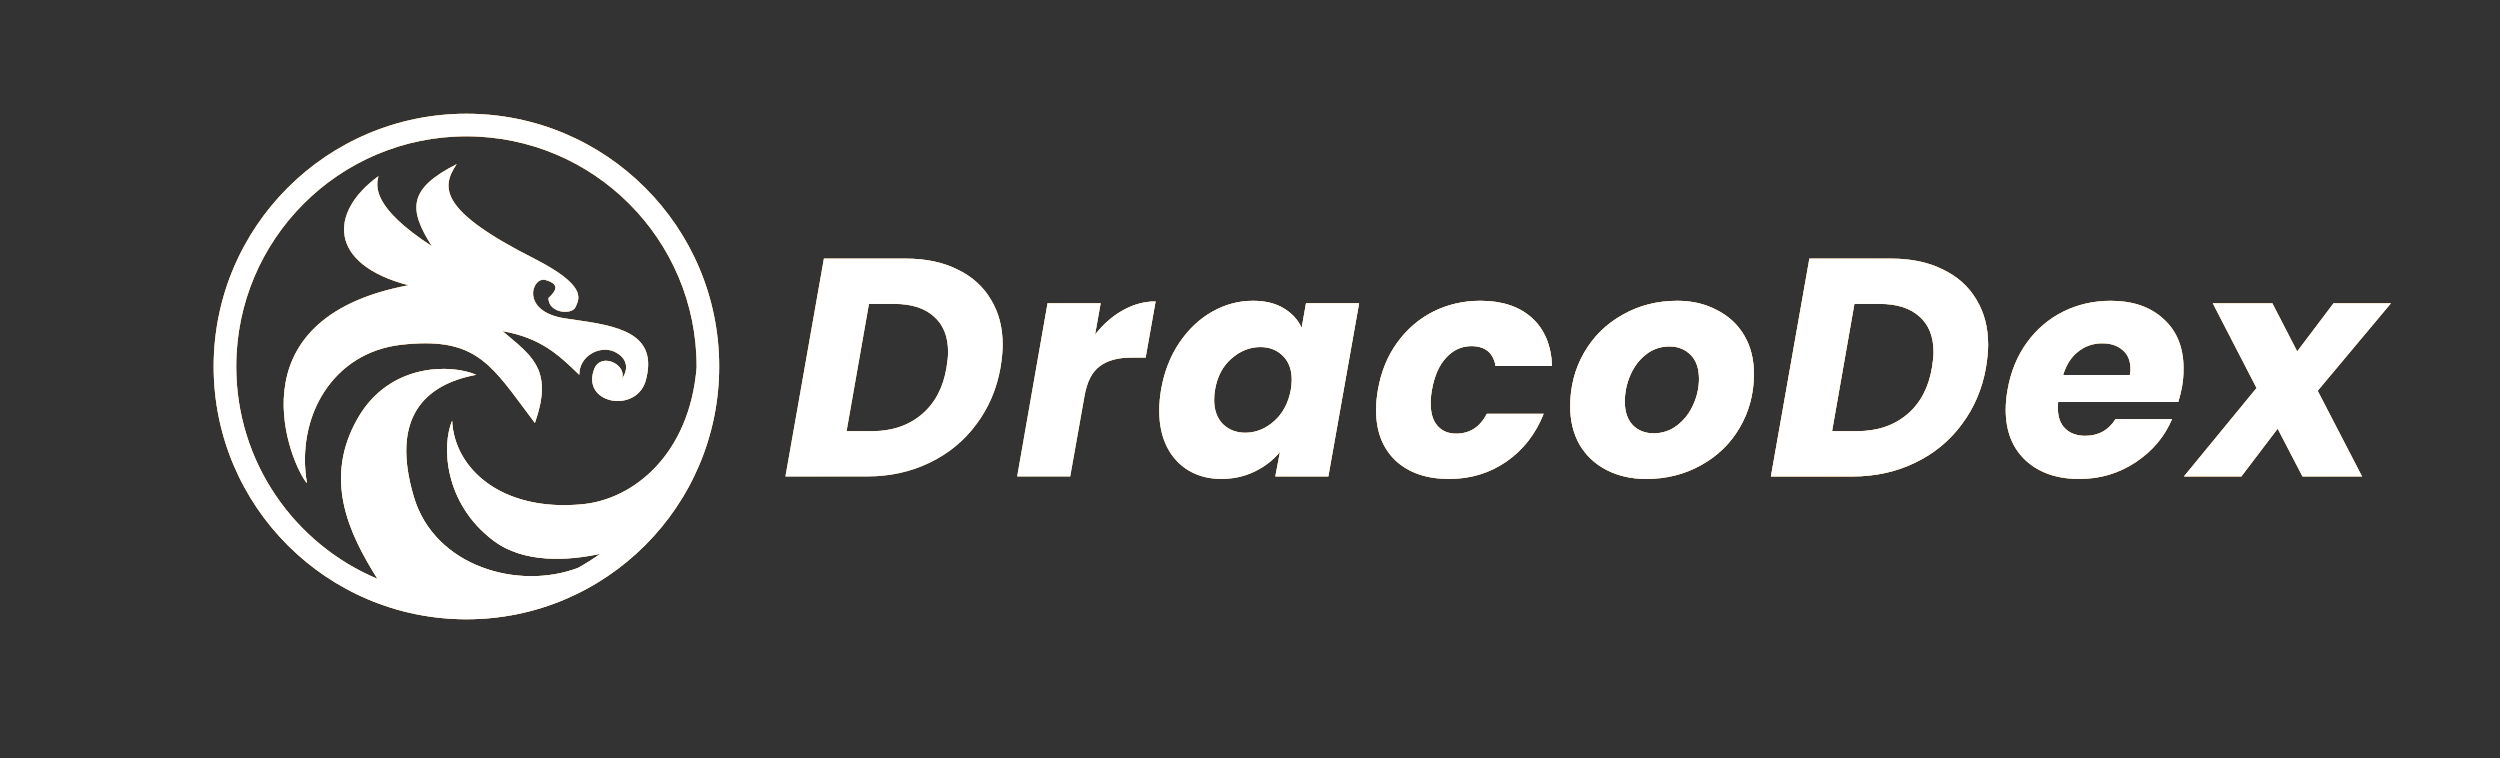 <svg width="211" height="64" viewBox="0 0 211 64" fill="none" xmlns="http://www.w3.org/2000/svg">
<rect x="0" y="0" width="211" height="64" fill="#333333" stroke="none"/>
<path fill-rule="evenodd" clip-rule="evenodd" d="M48.799 47.923C49.444 47.564 50.067 47.169 50.665 46.741C47.939 47.335 44.219 47.563 41.653 45.633C37.469 42.486 37.272 37.6 38.16 35.505C38.338 39.551 42.342 43.239 49.208 42.553C53.48 42.126 58.195 38.351 58.795 31.007L58.795 30.933C58.795 20.203 50.097 11.505 39.367 11.505C28.637 11.505 19.938 20.203 19.938 30.933C19.938 39.004 24.859 45.925 31.864 48.86C29.395 44.962 27.263 40.356 30.224 35.251C32.912 30.616 38.097 30.722 40.192 31.632C35.811 32.457 32.954 35.251 34.922 41.918C36.668 47.833 43.762 49.849 48.799 47.923ZM39.367 52.267C51.149 52.267 60.7 42.715 60.7 30.933C60.7 19.151 51.149 9.6 39.367 9.6C27.585 9.6 18.033 19.151 18.033 30.933C18.033 42.715 27.585 52.267 39.367 52.267ZM45.145 21.854C37.081 17.791 37.208 15.822 38.541 13.854C34.414 15.949 34.478 17.664 36.446 20.775C31.367 17.473 31.748 15.695 31.938 14.87C27.748 17.918 27.684 22.299 34.478 24.076C19.24 26.933 24.637 39.378 25.906 40.775C24.954 35.188 28.065 29.727 33.906 29.092C39.774 28.454 41.23 30.419 44.255 34.502C44.537 34.882 44.831 35.28 45.145 35.695C46.631 31.474 45.11 30.203 42.877 28.338C42.726 28.212 42.571 28.082 42.414 27.949C45.645 28.509 47.173 29.979 48.784 31.529L48.891 31.632C48.891 29.981 50.668 29.156 51.811 29.664C52.954 30.172 53.081 31.124 52.51 31.949C52.891 30.743 50.732 29.727 50.16 31.124C49.017 34.045 53.589 34.934 54.478 32.203C55.671 28.029 51.99 27.495 48.381 26.972C48.148 26.939 47.915 26.905 47.684 26.87C43.875 26.299 44.891 23.314 46.033 23.632C47.176 23.949 47.049 24.457 46.287 25.156C46.287 26.426 48.256 26.616 48.573 25.918C48.584 25.893 48.595 25.869 48.607 25.844C48.933 25.143 49.435 24.061 45.145 21.854ZM80.803 22.742C79.581 22.131 78.123 21.826 76.429 21.826H69.539L66.291 40.214H73.18C75.101 40.214 76.856 39.83 78.446 39.062C80.052 38.293 81.371 37.211 82.401 35.813C83.449 34.416 84.13 32.819 84.444 31.02C84.566 30.252 84.627 29.614 84.627 29.108C84.627 27.641 84.296 26.366 83.632 25.283C82.986 24.183 82.043 23.336 80.803 22.742ZM77.791 34.975C76.673 35.918 75.267 36.39 73.573 36.39H71.452L73.338 25.65H75.486C76.935 25.65 78.053 26.008 78.838 26.724C79.624 27.422 80.017 28.418 80.017 29.71C80.017 30.059 79.974 30.496 79.886 31.02C79.607 32.714 78.908 34.032 77.791 34.975ZM94.753 26.2C93.88 26.689 93.103 27.37 92.422 28.243L92.894 25.598H88.414L85.847 40.214H90.326L91.531 33.43C91.741 32.225 92.169 31.387 92.815 30.915C93.461 30.426 94.343 30.182 95.461 30.182H96.692L97.53 25.44C96.57 25.44 95.644 25.694 94.753 26.2ZM97.995 32.88C98.257 31.378 98.772 30.059 99.54 28.924C100.308 27.789 101.234 26.916 102.317 26.305C103.399 25.694 104.543 25.388 105.748 25.388C106.778 25.388 107.643 25.598 108.341 26.017C109.04 26.436 109.546 26.986 109.861 27.667L110.227 25.598H114.707L112.113 40.214H107.634L108.027 38.145C107.468 38.826 106.761 39.376 105.905 39.795C105.05 40.214 104.107 40.424 103.076 40.424C102.046 40.424 101.129 40.188 100.326 39.716C99.54 39.245 98.929 38.581 98.492 37.726C98.056 36.852 97.837 35.831 97.837 34.661C97.837 34.102 97.89 33.508 97.995 32.88ZM108.944 32.906C108.996 32.592 109.022 32.303 109.022 32.041C109.022 31.186 108.769 30.513 108.263 30.024C107.774 29.535 107.145 29.291 106.377 29.291C105.486 29.291 104.674 29.614 103.941 30.26C103.207 30.889 102.744 31.762 102.552 32.88C102.5 33.194 102.474 33.482 102.474 33.744C102.474 34.6 102.718 35.281 103.207 35.787C103.714 36.276 104.342 36.521 105.093 36.521C105.984 36.521 106.796 36.198 107.529 35.551C108.263 34.905 108.734 34.023 108.944 32.906ZM117.921 28.924C117.1 30.059 116.559 31.387 116.297 32.906C116.192 33.5 116.14 34.067 116.14 34.608C116.14 36.407 116.69 37.83 117.79 38.878C118.908 39.908 120.41 40.424 122.296 40.424C124.112 40.424 125.727 39.935 127.142 38.957C128.556 37.979 129.604 36.634 130.285 34.923H125.491C124.915 36.041 124.051 36.599 122.898 36.599C122.234 36.599 121.711 36.381 121.326 35.944C120.942 35.508 120.75 34.879 120.75 34.058C120.75 33.657 120.785 33.273 120.855 32.906C121.064 31.718 121.466 30.81 122.06 30.182C122.654 29.535 123.361 29.212 124.182 29.212C125.352 29.212 126.033 29.771 126.225 30.889H130.992C130.922 29.142 130.355 27.789 129.29 26.829C128.224 25.868 126.775 25.388 124.941 25.388C123.509 25.388 122.182 25.694 120.96 26.305C119.755 26.916 118.742 27.789 117.921 28.924ZM138.941 40.424C137.684 40.424 136.566 40.17 135.588 39.664C134.611 39.158 133.851 38.442 133.31 37.516C132.786 36.591 132.524 35.517 132.524 34.294C132.524 32.635 132.917 31.125 133.702 29.762C134.488 28.4 135.571 27.335 136.951 26.567C138.33 25.781 139.867 25.388 141.561 25.388C142.818 25.388 143.936 25.65 144.914 26.174C145.909 26.68 146.678 27.396 147.219 28.322C147.76 29.247 148.031 30.321 148.031 31.544C148.031 33.22 147.629 34.739 146.826 36.102C146.04 37.446 144.949 38.503 143.552 39.271C142.172 40.039 140.635 40.424 138.941 40.424ZM139.57 36.573C140.304 36.573 140.958 36.355 141.535 35.918C142.128 35.464 142.582 34.888 142.897 34.189C143.229 33.473 143.394 32.731 143.394 31.963C143.394 31.09 143.159 30.417 142.687 29.946C142.216 29.474 141.622 29.239 140.906 29.239C140.155 29.239 139.491 29.466 138.915 29.92C138.356 30.356 137.92 30.933 137.605 31.648C137.291 32.364 137.134 33.115 137.134 33.901C137.134 34.757 137.361 35.42 137.815 35.892C138.269 36.346 138.854 36.573 139.57 36.573ZM163.976 22.742C162.754 22.131 161.296 21.826 159.602 21.826H152.712L149.464 40.214H156.353C158.274 40.214 160.029 39.83 161.619 39.062C163.225 38.293 164.544 37.211 165.574 35.813C166.622 34.416 167.303 32.819 167.617 31.02C167.739 30.252 167.8 29.614 167.8 29.108C167.8 27.641 167.469 26.366 166.805 25.283C166.159 24.183 165.216 23.336 163.976 22.742ZM160.964 34.975C159.846 35.918 158.44 36.39 156.746 36.39H154.625L156.511 25.65H158.659C160.108 25.65 161.226 26.008 162.011 26.724C162.797 27.422 163.19 28.418 163.19 29.71C163.19 30.059 163.147 30.496 163.059 31.02C162.78 32.714 162.081 34.032 160.964 34.975ZM178.136 25.388C180.022 25.388 181.515 25.903 182.615 26.933C183.733 27.946 184.292 29.335 184.292 31.098C184.292 31.675 184.248 32.19 184.161 32.644C184.091 33.045 183.986 33.473 183.846 33.927H173.709C173.692 34.032 173.683 34.198 173.683 34.425C173.683 35.194 173.892 35.779 174.311 36.18C174.731 36.582 175.289 36.783 175.988 36.783C177.106 36.783 177.961 36.311 178.555 35.368H183.322C182.694 36.852 181.672 38.066 180.258 39.009C178.843 39.952 177.254 40.424 175.49 40.424C173.604 40.424 172.094 39.9 170.959 38.852C169.841 37.804 169.282 36.381 169.282 34.582C169.282 34.041 169.335 33.482 169.439 32.906C169.701 31.387 170.243 30.059 171.063 28.924C171.884 27.789 172.906 26.916 174.128 26.305C175.351 25.694 176.686 25.388 178.136 25.388ZM179.76 31.648C179.795 31.404 179.812 31.238 179.812 31.151C179.812 30.452 179.594 29.92 179.157 29.553C178.721 29.169 178.145 28.977 177.429 28.977C176.66 28.977 175.979 29.212 175.385 29.684C174.809 30.138 174.39 30.793 174.128 31.648H179.76ZM194.33 40.214H199.359L195.613 32.984L201.795 25.598H196.949L193.884 29.658L191.789 25.598H186.759L190.453 32.749L184.323 40.214H189.169L192.234 36.18L194.33 40.214Z" fill="url(#paint0_linear_779_2702)"/>
<path fill-rule="evenodd" clip-rule="evenodd" d="M48.799 47.923C49.444 47.564 50.067 47.169 50.665 46.741C47.939 47.335 44.219 47.563 41.653 45.633C37.469 42.486 37.272 37.6 38.16 35.505C38.338 39.551 42.342 43.239 49.208 42.553C53.48 42.126 58.195 38.351 58.795 31.007L58.795 30.933C58.795 20.203 50.097 11.505 39.367 11.505C28.637 11.505 19.938 20.203 19.938 30.933C19.938 39.004 24.859 45.925 31.864 48.86C29.395 44.962 27.263 40.356 30.224 35.251C32.912 30.616 38.097 30.722 40.192 31.632C35.811 32.457 32.954 35.251 34.922 41.918C36.668 47.833 43.762 49.849 48.799 47.923ZM39.367 52.267C51.149 52.267 60.7 42.715 60.7 30.933C60.7 19.151 51.149 9.6 39.367 9.6C27.585 9.6 18.033 19.151 18.033 30.933C18.033 42.715 27.585 52.267 39.367 52.267ZM45.145 21.854C37.081 17.791 37.208 15.822 38.541 13.854C34.414 15.949 34.478 17.664 36.446 20.775C31.367 17.473 31.748 15.695 31.938 14.87C27.748 17.918 27.684 22.299 34.478 24.076C19.24 26.933 24.637 39.378 25.906 40.775C24.954 35.188 28.065 29.727 33.906 29.092C39.774 28.454 41.23 30.419 44.255 34.502C44.537 34.882 44.831 35.28 45.145 35.695C46.631 31.474 45.11 30.203 42.877 28.338C42.726 28.212 42.571 28.082 42.414 27.949C45.645 28.509 47.173 29.979 48.784 31.529L48.891 31.632C48.891 29.981 50.668 29.156 51.811 29.664C52.954 30.172 53.081 31.124 52.51 31.949C52.891 30.743 50.732 29.727 50.16 31.124C49.017 34.045 53.589 34.934 54.478 32.203C55.671 28.029 51.99 27.495 48.381 26.972C48.148 26.939 47.915 26.905 47.684 26.87C43.875 26.299 44.891 23.314 46.033 23.632C47.176 23.949 47.049 24.457 46.287 25.156C46.287 26.426 48.256 26.616 48.573 25.918C48.584 25.893 48.595 25.869 48.607 25.844C48.933 25.143 49.435 24.061 45.145 21.854ZM80.803 22.742C79.581 22.131 78.123 21.826 76.429 21.826H69.539L66.291 40.214H73.18C75.101 40.214 76.856 39.83 78.446 39.062C80.052 38.293 81.371 37.211 82.401 35.813C83.449 34.416 84.13 32.819 84.444 31.02C84.566 30.252 84.627 29.614 84.627 29.108C84.627 27.641 84.296 26.366 83.632 25.283C82.986 24.183 82.043 23.336 80.803 22.742ZM77.791 34.975C76.673 35.918 75.267 36.39 73.573 36.39H71.452L73.338 25.65H75.486C76.935 25.65 78.053 26.008 78.838 26.724C79.624 27.422 80.017 28.418 80.017 29.71C80.017 30.059 79.974 30.496 79.886 31.02C79.607 32.714 78.908 34.032 77.791 34.975ZM94.753 26.2C93.88 26.689 93.103 27.37 92.422 28.243L92.894 25.598H88.414L85.847 40.214H90.326L91.531 33.43C91.741 32.225 92.169 31.387 92.815 30.915C93.461 30.426 94.343 30.182 95.461 30.182H96.692L97.53 25.44C96.57 25.44 95.644 25.694 94.753 26.2ZM97.995 32.88C98.257 31.378 98.772 30.059 99.54 28.924C100.308 27.789 101.234 26.916 102.317 26.305C103.399 25.694 104.543 25.388 105.748 25.388C106.778 25.388 107.643 25.598 108.341 26.017C109.04 26.436 109.546 26.986 109.861 27.667L110.227 25.598H114.707L112.113 40.214H107.634L108.027 38.145C107.468 38.826 106.761 39.376 105.905 39.795C105.05 40.214 104.107 40.424 103.076 40.424C102.046 40.424 101.129 40.188 100.326 39.716C99.54 39.245 98.929 38.581 98.492 37.726C98.056 36.852 97.837 35.831 97.837 34.661C97.837 34.102 97.89 33.508 97.995 32.88ZM108.944 32.906C108.996 32.592 109.022 32.303 109.022 32.041C109.022 31.186 108.769 30.513 108.263 30.024C107.774 29.535 107.145 29.291 106.377 29.291C105.486 29.291 104.674 29.614 103.941 30.26C103.207 30.889 102.744 31.762 102.552 32.88C102.5 33.194 102.474 33.482 102.474 33.744C102.474 34.6 102.718 35.281 103.207 35.787C103.714 36.276 104.342 36.521 105.093 36.521C105.984 36.521 106.796 36.198 107.529 35.551C108.263 34.905 108.734 34.023 108.944 32.906ZM117.921 28.924C117.1 30.059 116.559 31.387 116.297 32.906C116.192 33.5 116.14 34.067 116.14 34.608C116.14 36.407 116.69 37.83 117.79 38.878C118.908 39.908 120.41 40.424 122.296 40.424C124.112 40.424 125.727 39.935 127.142 38.957C128.556 37.979 129.604 36.634 130.285 34.923H125.491C124.915 36.041 124.051 36.599 122.898 36.599C122.234 36.599 121.711 36.381 121.326 35.944C120.942 35.508 120.75 34.879 120.75 34.058C120.75 33.657 120.785 33.273 120.855 32.906C121.064 31.718 121.466 30.81 122.06 30.182C122.654 29.535 123.361 29.212 124.182 29.212C125.352 29.212 126.033 29.771 126.225 30.889H130.992C130.922 29.142 130.355 27.789 129.29 26.829C128.224 25.868 126.775 25.388 124.941 25.388C123.509 25.388 122.182 25.694 120.96 26.305C119.755 26.916 118.742 27.789 117.921 28.924ZM138.941 40.424C137.684 40.424 136.566 40.17 135.588 39.664C134.611 39.158 133.851 38.442 133.31 37.516C132.786 36.591 132.524 35.517 132.524 34.294C132.524 32.635 132.917 31.125 133.702 29.762C134.488 28.4 135.571 27.335 136.951 26.567C138.33 25.781 139.867 25.388 141.561 25.388C142.818 25.388 143.936 25.65 144.914 26.174C145.909 26.68 146.678 27.396 147.219 28.322C147.76 29.247 148.031 30.321 148.031 31.544C148.031 33.22 147.629 34.739 146.826 36.102C146.04 37.446 144.949 38.503 143.552 39.271C142.172 40.039 140.635 40.424 138.941 40.424ZM139.57 36.573C140.304 36.573 140.958 36.355 141.535 35.918C142.128 35.464 142.582 34.888 142.897 34.189C143.229 33.473 143.394 32.731 143.394 31.963C143.394 31.09 143.159 30.417 142.687 29.946C142.216 29.474 141.622 29.239 140.906 29.239C140.155 29.239 139.491 29.466 138.915 29.92C138.356 30.356 137.92 30.933 137.605 31.648C137.291 32.364 137.134 33.115 137.134 33.901C137.134 34.757 137.361 35.42 137.815 35.892C138.269 36.346 138.854 36.573 139.57 36.573ZM163.976 22.742C162.754 22.131 161.296 21.826 159.602 21.826H152.712L149.464 40.214H156.353C158.274 40.214 160.029 39.83 161.619 39.062C163.225 38.293 164.544 37.211 165.574 35.813C166.622 34.416 167.303 32.819 167.617 31.02C167.739 30.252 167.8 29.614 167.8 29.108C167.8 27.641 167.469 26.366 166.805 25.283C166.159 24.183 165.216 23.336 163.976 22.742ZM160.964 34.975C159.846 35.918 158.44 36.39 156.746 36.39H154.625L156.511 25.65H158.659C160.108 25.65 161.226 26.008 162.011 26.724C162.797 27.422 163.19 28.418 163.19 29.71C163.19 30.059 163.147 30.496 163.059 31.02C162.78 32.714 162.081 34.032 160.964 34.975ZM178.136 25.388C180.022 25.388 181.515 25.903 182.615 26.933C183.733 27.946 184.292 29.335 184.292 31.098C184.292 31.675 184.248 32.19 184.161 32.644C184.091 33.045 183.986 33.473 183.846 33.927H173.709C173.692 34.032 173.683 34.198 173.683 34.425C173.683 35.194 173.892 35.779 174.311 36.18C174.731 36.582 175.289 36.783 175.988 36.783C177.106 36.783 177.961 36.311 178.555 35.368H183.322C182.694 36.852 181.672 38.066 180.258 39.009C178.843 39.952 177.254 40.424 175.49 40.424C173.604 40.424 172.094 39.9 170.959 38.852C169.841 37.804 169.282 36.381 169.282 34.582C169.282 34.041 169.335 33.482 169.439 32.906C169.701 31.387 170.243 30.059 171.063 28.924C171.884 27.789 172.906 26.916 174.128 26.305C175.351 25.694 176.686 25.388 178.136 25.388ZM179.76 31.648C179.795 31.404 179.812 31.238 179.812 31.151C179.812 30.452 179.594 29.92 179.157 29.553C178.721 29.169 178.145 28.977 177.429 28.977C176.66 28.977 175.979 29.212 175.385 29.684C174.809 30.138 174.39 30.793 174.128 31.648H179.76ZM194.33 40.214H199.359L195.613 32.984L201.795 25.598H196.949L193.884 29.658L191.789 25.598H186.759L190.453 32.749L184.323 40.214H189.169L192.234 36.18L194.33 40.214Z" fill="url(#paint1_radial_779_2702)"/>
<path fill-rule="evenodd" clip-rule="evenodd" d="M48.799 47.923C49.444 47.564 50.067 47.169 50.665 46.741C47.939 47.335 44.219 47.563 41.653 45.633C37.469 42.486 37.272 37.6 38.16 35.505C38.338 39.551 42.342 43.239 49.208 42.553C53.48 42.126 58.195 38.351 58.795 31.007L58.795 30.933C58.795 20.203 50.097 11.505 39.367 11.505C28.637 11.505 19.938 20.203 19.938 30.933C19.938 39.004 24.859 45.925 31.864 48.86C29.395 44.962 27.263 40.356 30.224 35.251C32.912 30.616 38.097 30.722 40.192 31.632C35.811 32.457 32.954 35.251 34.922 41.918C36.668 47.833 43.762 49.849 48.799 47.923ZM39.367 52.267C51.149 52.267 60.7 42.715 60.7 30.933C60.7 19.151 51.149 9.6 39.367 9.6C27.585 9.6 18.033 19.151 18.033 30.933C18.033 42.715 27.585 52.267 39.367 52.267ZM45.145 21.854C37.081 17.791 37.208 15.822 38.541 13.854C34.414 15.949 34.478 17.664 36.446 20.775C31.367 17.473 31.748 15.695 31.938 14.87C27.748 17.918 27.684 22.299 34.478 24.076C19.24 26.933 24.637 39.378 25.906 40.775C24.954 35.188 28.065 29.727 33.906 29.092C39.774 28.454 41.23 30.419 44.255 34.502C44.537 34.882 44.831 35.28 45.145 35.695C46.631 31.474 45.11 30.203 42.877 28.338C42.726 28.212 42.571 28.082 42.414 27.949C45.645 28.509 47.173 29.979 48.784 31.529L48.891 31.632C48.891 29.981 50.668 29.156 51.811 29.664C52.954 30.172 53.081 31.124 52.51 31.949C52.891 30.743 50.732 29.727 50.16 31.124C49.017 34.045 53.589 34.934 54.478 32.203C55.671 28.029 51.99 27.495 48.381 26.972C48.148 26.939 47.915 26.905 47.684 26.87C43.875 26.299 44.891 23.314 46.033 23.632C47.176 23.949 47.049 24.457 46.287 25.156C46.287 26.426 48.256 26.616 48.573 25.918C48.584 25.893 48.595 25.869 48.607 25.844C48.933 25.143 49.435 24.061 45.145 21.854ZM80.803 22.742C79.581 22.131 78.123 21.826 76.429 21.826H69.539L66.291 40.214H73.18C75.101 40.214 76.856 39.83 78.446 39.062C80.052 38.293 81.371 37.211 82.401 35.813C83.449 34.416 84.13 32.819 84.444 31.02C84.566 30.252 84.627 29.614 84.627 29.108C84.627 27.641 84.296 26.366 83.632 25.283C82.986 24.183 82.043 23.336 80.803 22.742ZM77.791 34.975C76.673 35.918 75.267 36.39 73.573 36.39H71.452L73.338 25.65H75.486C76.935 25.65 78.053 26.008 78.838 26.724C79.624 27.422 80.017 28.418 80.017 29.71C80.017 30.059 79.974 30.496 79.886 31.02C79.607 32.714 78.908 34.032 77.791 34.975ZM94.753 26.2C93.88 26.689 93.103 27.37 92.422 28.243L92.894 25.598H88.414L85.847 40.214H90.326L91.531 33.43C91.741 32.225 92.169 31.387 92.815 30.915C93.461 30.426 94.343 30.182 95.461 30.182H96.692L97.53 25.44C96.57 25.44 95.644 25.694 94.753 26.2ZM97.995 32.88C98.257 31.378 98.772 30.059 99.54 28.924C100.308 27.789 101.234 26.916 102.317 26.305C103.399 25.694 104.543 25.388 105.748 25.388C106.778 25.388 107.643 25.598 108.341 26.017C109.04 26.436 109.546 26.986 109.861 27.667L110.227 25.598H114.707L112.113 40.214H107.634L108.027 38.145C107.468 38.826 106.761 39.376 105.905 39.795C105.05 40.214 104.107 40.424 103.076 40.424C102.046 40.424 101.129 40.188 100.326 39.716C99.54 39.245 98.929 38.581 98.492 37.726C98.056 36.852 97.837 35.831 97.837 34.661C97.837 34.102 97.89 33.508 97.995 32.88ZM108.944 32.906C108.996 32.592 109.022 32.303 109.022 32.041C109.022 31.186 108.769 30.513 108.263 30.024C107.774 29.535 107.145 29.291 106.377 29.291C105.486 29.291 104.674 29.614 103.941 30.26C103.207 30.889 102.744 31.762 102.552 32.88C102.5 33.194 102.474 33.482 102.474 33.744C102.474 34.6 102.718 35.281 103.207 35.787C103.714 36.276 104.342 36.521 105.093 36.521C105.984 36.521 106.796 36.198 107.529 35.551C108.263 34.905 108.734 34.023 108.944 32.906ZM117.921 28.924C117.1 30.059 116.559 31.387 116.297 32.906C116.192 33.5 116.14 34.067 116.14 34.608C116.14 36.407 116.69 37.83 117.79 38.878C118.908 39.908 120.41 40.424 122.296 40.424C124.112 40.424 125.727 39.935 127.142 38.957C128.556 37.979 129.604 36.634 130.285 34.923H125.491C124.915 36.041 124.051 36.599 122.898 36.599C122.234 36.599 121.711 36.381 121.326 35.944C120.942 35.508 120.75 34.879 120.75 34.058C120.75 33.657 120.785 33.273 120.855 32.906C121.064 31.718 121.466 30.81 122.06 30.182C122.654 29.535 123.361 29.212 124.182 29.212C125.352 29.212 126.033 29.771 126.225 30.889H130.992C130.922 29.142 130.355 27.789 129.29 26.829C128.224 25.868 126.775 25.388 124.941 25.388C123.509 25.388 122.182 25.694 120.96 26.305C119.755 26.916 118.742 27.789 117.921 28.924ZM138.941 40.424C137.684 40.424 136.566 40.17 135.588 39.664C134.611 39.158 133.851 38.442 133.31 37.516C132.786 36.591 132.524 35.517 132.524 34.294C132.524 32.635 132.917 31.125 133.702 29.762C134.488 28.4 135.571 27.335 136.951 26.567C138.33 25.781 139.867 25.388 141.561 25.388C142.818 25.388 143.936 25.65 144.914 26.174C145.909 26.68 146.678 27.396 147.219 28.322C147.76 29.247 148.031 30.321 148.031 31.544C148.031 33.22 147.629 34.739 146.826 36.102C146.04 37.446 144.949 38.503 143.552 39.271C142.172 40.039 140.635 40.424 138.941 40.424ZM139.57 36.573C140.304 36.573 140.958 36.355 141.535 35.918C142.128 35.464 142.582 34.888 142.897 34.189C143.229 33.473 143.394 32.731 143.394 31.963C143.394 31.09 143.159 30.417 142.687 29.946C142.216 29.474 141.622 29.239 140.906 29.239C140.155 29.239 139.491 29.466 138.915 29.92C138.356 30.356 137.92 30.933 137.605 31.648C137.291 32.364 137.134 33.115 137.134 33.901C137.134 34.757 137.361 35.42 137.815 35.892C138.269 36.346 138.854 36.573 139.57 36.573ZM163.976 22.742C162.754 22.131 161.296 21.826 159.602 21.826H152.712L149.464 40.214H156.353C158.274 40.214 160.029 39.83 161.619 39.062C163.225 38.293 164.544 37.211 165.574 35.813C166.622 34.416 167.303 32.819 167.617 31.02C167.739 30.252 167.8 29.614 167.8 29.108C167.8 27.641 167.469 26.366 166.805 25.283C166.159 24.183 165.216 23.336 163.976 22.742ZM160.964 34.975C159.846 35.918 158.44 36.39 156.746 36.39H154.625L156.511 25.65H158.659C160.108 25.65 161.226 26.008 162.011 26.724C162.797 27.422 163.19 28.418 163.19 29.71C163.19 30.059 163.147 30.496 163.059 31.02C162.78 32.714 162.081 34.032 160.964 34.975ZM178.136 25.388C180.022 25.388 181.515 25.903 182.615 26.933C183.733 27.946 184.292 29.335 184.292 31.098C184.292 31.675 184.248 32.19 184.161 32.644C184.091 33.045 183.986 33.473 183.846 33.927H173.709C173.692 34.032 173.683 34.198 173.683 34.425C173.683 35.194 173.892 35.779 174.311 36.18C174.731 36.582 175.289 36.783 175.988 36.783C177.106 36.783 177.961 36.311 178.555 35.368H183.322C182.694 36.852 181.672 38.066 180.258 39.009C178.843 39.952 177.254 40.424 175.49 40.424C173.604 40.424 172.094 39.9 170.959 38.852C169.841 37.804 169.282 36.381 169.282 34.582C169.282 34.041 169.335 33.482 169.439 32.906C169.701 31.387 170.243 30.059 171.063 28.924C171.884 27.789 172.906 26.916 174.128 26.305C175.351 25.694 176.686 25.388 178.136 25.388ZM179.76 31.648C179.795 31.404 179.812 31.238 179.812 31.151C179.812 30.452 179.594 29.92 179.157 29.553C178.721 29.169 178.145 28.977 177.429 28.977C176.66 28.977 175.979 29.212 175.385 29.684C174.809 30.138 174.39 30.793 174.128 31.648H179.76ZM194.33 40.214H199.359L195.613 32.984L201.795 25.598H196.949L193.884 29.658L191.789 25.598H186.759L190.453 32.749L184.323 40.214H189.169L192.234 36.18L194.33 40.214Z" fill="url(#paint2_radial_779_2702)"/>
<path fill-rule="evenodd" clip-rule="evenodd" d="M48.799 47.923C49.444 47.564 50.067 47.169 50.665 46.741C47.939 47.335 44.219 47.563 41.653 45.633C37.469 42.486 37.272 37.6 38.16 35.505C38.338 39.551 42.342 43.239 49.208 42.553C53.48 42.126 58.195 38.351 58.795 31.007L58.795 30.933C58.795 20.203 50.097 11.505 39.367 11.505C28.637 11.505 19.938 20.203 19.938 30.933C19.938 39.004 24.859 45.925 31.864 48.86C29.395 44.962 27.263 40.356 30.224 35.251C32.912 30.616 38.097 30.722 40.192 31.632C35.811 32.457 32.954 35.251 34.922 41.918C36.668 47.833 43.762 49.849 48.799 47.923ZM39.367 52.267C51.149 52.267 60.7 42.715 60.7 30.933C60.7 19.151 51.149 9.6 39.367 9.6C27.585 9.6 18.033 19.151 18.033 30.933C18.033 42.715 27.585 52.267 39.367 52.267ZM45.145 21.854C37.081 17.791 37.208 15.822 38.541 13.854C34.414 15.949 34.478 17.664 36.446 20.775C31.367 17.473 31.748 15.695 31.938 14.87C27.748 17.918 27.684 22.299 34.478 24.076C19.24 26.933 24.637 39.378 25.906 40.775C24.954 35.188 28.065 29.727 33.906 29.092C39.774 28.454 41.23 30.419 44.255 34.502C44.537 34.882 44.831 35.28 45.145 35.695C46.631 31.474 45.11 30.203 42.877 28.338C42.726 28.212 42.571 28.082 42.414 27.949C45.645 28.509 47.173 29.979 48.784 31.529L48.891 31.632C48.891 29.981 50.668 29.156 51.811 29.664C52.954 30.172 53.081 31.124 52.51 31.949C52.891 30.743 50.732 29.727 50.16 31.124C49.017 34.045 53.589 34.934 54.478 32.203C55.671 28.029 51.99 27.495 48.381 26.972C48.148 26.939 47.915 26.905 47.684 26.87C43.875 26.299 44.891 23.314 46.033 23.632C47.176 23.949 47.049 24.457 46.287 25.156C46.287 26.426 48.256 26.616 48.573 25.918C48.584 25.893 48.595 25.869 48.607 25.844C48.933 25.143 49.435 24.061 45.145 21.854ZM80.803 22.742C79.581 22.131 78.123 21.826 76.429 21.826H69.539L66.291 40.214H73.18C75.101 40.214 76.856 39.83 78.446 39.062C80.052 38.293 81.371 37.211 82.401 35.813C83.449 34.416 84.13 32.819 84.444 31.02C84.566 30.252 84.627 29.614 84.627 29.108C84.627 27.641 84.296 26.366 83.632 25.283C82.986 24.183 82.043 23.336 80.803 22.742ZM77.791 34.975C76.673 35.918 75.267 36.39 73.573 36.39H71.452L73.338 25.65H75.486C76.935 25.65 78.053 26.008 78.838 26.724C79.624 27.422 80.017 28.418 80.017 29.71C80.017 30.059 79.974 30.496 79.886 31.02C79.607 32.714 78.908 34.032 77.791 34.975ZM94.753 26.2C93.88 26.689 93.103 27.37 92.422 28.243L92.894 25.598H88.414L85.847 40.214H90.326L91.531 33.43C91.741 32.225 92.169 31.387 92.815 30.915C93.461 30.426 94.343 30.182 95.461 30.182H96.692L97.53 25.44C96.57 25.44 95.644 25.694 94.753 26.2ZM97.995 32.88C98.257 31.378 98.772 30.059 99.54 28.924C100.308 27.789 101.234 26.916 102.317 26.305C103.399 25.694 104.543 25.388 105.748 25.388C106.778 25.388 107.643 25.598 108.341 26.017C109.04 26.436 109.546 26.986 109.861 27.667L110.227 25.598H114.707L112.113 40.214H107.634L108.027 38.145C107.468 38.826 106.761 39.376 105.905 39.795C105.05 40.214 104.107 40.424 103.076 40.424C102.046 40.424 101.129 40.188 100.326 39.716C99.54 39.245 98.929 38.581 98.492 37.726C98.056 36.852 97.837 35.831 97.837 34.661C97.837 34.102 97.89 33.508 97.995 32.88ZM108.944 32.906C108.996 32.592 109.022 32.303 109.022 32.041C109.022 31.186 108.769 30.513 108.263 30.024C107.774 29.535 107.145 29.291 106.377 29.291C105.486 29.291 104.674 29.614 103.941 30.26C103.207 30.889 102.744 31.762 102.552 32.88C102.5 33.194 102.474 33.482 102.474 33.744C102.474 34.6 102.718 35.281 103.207 35.787C103.714 36.276 104.342 36.521 105.093 36.521C105.984 36.521 106.796 36.198 107.529 35.551C108.263 34.905 108.734 34.023 108.944 32.906ZM117.921 28.924C117.1 30.059 116.559 31.387 116.297 32.906C116.192 33.5 116.14 34.067 116.14 34.608C116.14 36.407 116.69 37.83 117.79 38.878C118.908 39.908 120.41 40.424 122.296 40.424C124.112 40.424 125.727 39.935 127.142 38.957C128.556 37.979 129.604 36.634 130.285 34.923H125.491C124.915 36.041 124.051 36.599 122.898 36.599C122.234 36.599 121.711 36.381 121.326 35.944C120.942 35.508 120.75 34.879 120.75 34.058C120.75 33.657 120.785 33.273 120.855 32.906C121.064 31.718 121.466 30.81 122.06 30.182C122.654 29.535 123.361 29.212 124.182 29.212C125.352 29.212 126.033 29.771 126.225 30.889H130.992C130.922 29.142 130.355 27.789 129.29 26.829C128.224 25.868 126.775 25.388 124.941 25.388C123.509 25.388 122.182 25.694 120.96 26.305C119.755 26.916 118.742 27.789 117.921 28.924ZM138.941 40.424C137.684 40.424 136.566 40.17 135.588 39.664C134.611 39.158 133.851 38.442 133.31 37.516C132.786 36.591 132.524 35.517 132.524 34.294C132.524 32.635 132.917 31.125 133.702 29.762C134.488 28.4 135.571 27.335 136.951 26.567C138.33 25.781 139.867 25.388 141.561 25.388C142.818 25.388 143.936 25.65 144.914 26.174C145.909 26.68 146.678 27.396 147.219 28.322C147.76 29.247 148.031 30.321 148.031 31.544C148.031 33.22 147.629 34.739 146.826 36.102C146.04 37.446 144.949 38.503 143.552 39.271C142.172 40.039 140.635 40.424 138.941 40.424ZM139.57 36.573C140.304 36.573 140.958 36.355 141.535 35.918C142.128 35.464 142.582 34.888 142.897 34.189C143.229 33.473 143.394 32.731 143.394 31.963C143.394 31.09 143.159 30.417 142.687 29.946C142.216 29.474 141.622 29.239 140.906 29.239C140.155 29.239 139.491 29.466 138.915 29.92C138.356 30.356 137.92 30.933 137.605 31.648C137.291 32.364 137.134 33.115 137.134 33.901C137.134 34.757 137.361 35.42 137.815 35.892C138.269 36.346 138.854 36.573 139.57 36.573ZM163.976 22.742C162.754 22.131 161.296 21.826 159.602 21.826H152.712L149.464 40.214H156.353C158.274 40.214 160.029 39.83 161.619 39.062C163.225 38.293 164.544 37.211 165.574 35.813C166.622 34.416 167.303 32.819 167.617 31.02C167.739 30.252 167.8 29.614 167.8 29.108C167.8 27.641 167.469 26.366 166.805 25.283C166.159 24.183 165.216 23.336 163.976 22.742ZM160.964 34.975C159.846 35.918 158.44 36.39 156.746 36.39H154.625L156.511 25.65H158.659C160.108 25.65 161.226 26.008 162.011 26.724C162.797 27.422 163.19 28.418 163.19 29.71C163.19 30.059 163.147 30.496 163.059 31.02C162.78 32.714 162.081 34.032 160.964 34.975ZM178.136 25.388C180.022 25.388 181.515 25.903 182.615 26.933C183.733 27.946 184.292 29.335 184.292 31.098C184.292 31.675 184.248 32.19 184.161 32.644C184.091 33.045 183.986 33.473 183.846 33.927H173.709C173.692 34.032 173.683 34.198 173.683 34.425C173.683 35.194 173.892 35.779 174.311 36.18C174.731 36.582 175.289 36.783 175.988 36.783C177.106 36.783 177.961 36.311 178.555 35.368H183.322C182.694 36.852 181.672 38.066 180.258 39.009C178.843 39.952 177.254 40.424 175.49 40.424C173.604 40.424 172.094 39.9 170.959 38.852C169.841 37.804 169.282 36.381 169.282 34.582C169.282 34.041 169.335 33.482 169.439 32.906C169.701 31.387 170.243 30.059 171.063 28.924C171.884 27.789 172.906 26.916 174.128 26.305C175.351 25.694 176.686 25.388 178.136 25.388ZM179.76 31.648C179.795 31.404 179.812 31.238 179.812 31.151C179.812 30.452 179.594 29.92 179.157 29.553C178.721 29.169 178.145 28.977 177.429 28.977C176.66 28.977 175.979 29.212 175.385 29.684C174.809 30.138 174.39 30.793 174.128 31.648H179.76ZM194.33 40.214H199.359L195.613 32.984L201.795 25.598H196.949L193.884 29.658L191.789 25.598H186.759L190.453 32.749L184.323 40.214H189.169L192.234 36.18L194.33 40.214Z" fill="url(#paint3_radial_779_2702)"/>
<path fill-rule="evenodd" clip-rule="evenodd" d="M48.799 47.923C49.444 47.564 50.067 47.169 50.665 46.741C47.939 47.335 44.219 47.563 41.653 45.633C37.469 42.486 37.272 37.6 38.16 35.505C38.338 39.551 42.342 43.239 49.208 42.553C53.48 42.126 58.195 38.351 58.795 31.007L58.795 30.933C58.795 20.203 50.097 11.505 39.367 11.505C28.637 11.505 19.938 20.203 19.938 30.933C19.938 39.004 24.859 45.925 31.864 48.86C29.395 44.962 27.263 40.356 30.224 35.251C32.912 30.616 38.097 30.722 40.192 31.632C35.811 32.457 32.954 35.251 34.922 41.918C36.668 47.833 43.762 49.849 48.799 47.923ZM39.367 52.267C51.149 52.267 60.7 42.715 60.7 30.933C60.7 19.151 51.149 9.6 39.367 9.6C27.585 9.6 18.033 19.151 18.033 30.933C18.033 42.715 27.585 52.267 39.367 52.267ZM45.145 21.854C37.081 17.791 37.208 15.822 38.541 13.854C34.414 15.949 34.478 17.664 36.446 20.775C31.367 17.473 31.748 15.695 31.938 14.87C27.748 17.918 27.684 22.299 34.478 24.076C19.24 26.933 24.637 39.378 25.906 40.775C24.954 35.188 28.065 29.727 33.906 29.092C39.774 28.454 41.23 30.419 44.255 34.502C44.537 34.882 44.831 35.28 45.145 35.695C46.631 31.474 45.11 30.203 42.877 28.338C42.726 28.212 42.571 28.082 42.414 27.949C45.645 28.509 47.173 29.979 48.784 31.529L48.891 31.632C48.891 29.981 50.668 29.156 51.811 29.664C52.954 30.172 53.081 31.124 52.51 31.949C52.891 30.743 50.732 29.727 50.16 31.124C49.017 34.045 53.589 34.934 54.478 32.203C55.671 28.029 51.99 27.495 48.381 26.972C48.148 26.939 47.915 26.905 47.684 26.87C43.875 26.299 44.891 23.314 46.033 23.632C47.176 23.949 47.049 24.457 46.287 25.156C46.287 26.426 48.256 26.616 48.573 25.918C48.584 25.893 48.595 25.869 48.607 25.844C48.933 25.143 49.435 24.061 45.145 21.854ZM80.803 22.742C79.581 22.131 78.123 21.826 76.429 21.826H69.539L66.291 40.214H73.18C75.101 40.214 76.856 39.83 78.446 39.062C80.052 38.293 81.371 37.211 82.401 35.813C83.449 34.416 84.13 32.819 84.444 31.02C84.566 30.252 84.627 29.614 84.627 29.108C84.627 27.641 84.296 26.366 83.632 25.283C82.986 24.183 82.043 23.336 80.803 22.742ZM77.791 34.975C76.673 35.918 75.267 36.39 73.573 36.39H71.452L73.338 25.65H75.486C76.935 25.65 78.053 26.008 78.838 26.724C79.624 27.422 80.017 28.418 80.017 29.71C80.017 30.059 79.974 30.496 79.886 31.02C79.607 32.714 78.908 34.032 77.791 34.975ZM94.753 26.2C93.88 26.689 93.103 27.37 92.422 28.243L92.894 25.598H88.414L85.847 40.214H90.326L91.531 33.43C91.741 32.225 92.169 31.387 92.815 30.915C93.461 30.426 94.343 30.182 95.461 30.182H96.692L97.53 25.44C96.57 25.44 95.644 25.694 94.753 26.2ZM97.995 32.88C98.257 31.378 98.772 30.059 99.54 28.924C100.308 27.789 101.234 26.916 102.317 26.305C103.399 25.694 104.543 25.388 105.748 25.388C106.778 25.388 107.643 25.598 108.341 26.017C109.04 26.436 109.546 26.986 109.861 27.667L110.227 25.598H114.707L112.113 40.214H107.634L108.027 38.145C107.468 38.826 106.761 39.376 105.905 39.795C105.05 40.214 104.107 40.424 103.076 40.424C102.046 40.424 101.129 40.188 100.326 39.716C99.54 39.245 98.929 38.581 98.492 37.726C98.056 36.852 97.837 35.831 97.837 34.661C97.837 34.102 97.89 33.508 97.995 32.88ZM108.944 32.906C108.996 32.592 109.022 32.303 109.022 32.041C109.022 31.186 108.769 30.513 108.263 30.024C107.774 29.535 107.145 29.291 106.377 29.291C105.486 29.291 104.674 29.614 103.941 30.26C103.207 30.889 102.744 31.762 102.552 32.88C102.5 33.194 102.474 33.482 102.474 33.744C102.474 34.6 102.718 35.281 103.207 35.787C103.714 36.276 104.342 36.521 105.093 36.521C105.984 36.521 106.796 36.198 107.529 35.551C108.263 34.905 108.734 34.023 108.944 32.906ZM117.921 28.924C117.1 30.059 116.559 31.387 116.297 32.906C116.192 33.5 116.14 34.067 116.14 34.608C116.14 36.407 116.69 37.83 117.79 38.878C118.908 39.908 120.41 40.424 122.296 40.424C124.112 40.424 125.727 39.935 127.142 38.957C128.556 37.979 129.604 36.634 130.285 34.923H125.491C124.915 36.041 124.051 36.599 122.898 36.599C122.234 36.599 121.711 36.381 121.326 35.944C120.942 35.508 120.75 34.879 120.75 34.058C120.75 33.657 120.785 33.273 120.855 32.906C121.064 31.718 121.466 30.81 122.06 30.182C122.654 29.535 123.361 29.212 124.182 29.212C125.352 29.212 126.033 29.771 126.225 30.889H130.992C130.922 29.142 130.355 27.789 129.29 26.829C128.224 25.868 126.775 25.388 124.941 25.388C123.509 25.388 122.182 25.694 120.96 26.305C119.755 26.916 118.742 27.789 117.921 28.924ZM138.941 40.424C137.684 40.424 136.566 40.17 135.588 39.664C134.611 39.158 133.851 38.442 133.31 37.516C132.786 36.591 132.524 35.517 132.524 34.294C132.524 32.635 132.917 31.125 133.702 29.762C134.488 28.4 135.571 27.335 136.951 26.567C138.33 25.781 139.867 25.388 141.561 25.388C142.818 25.388 143.936 25.65 144.914 26.174C145.909 26.68 146.678 27.396 147.219 28.322C147.76 29.247 148.031 30.321 148.031 31.544C148.031 33.22 147.629 34.739 146.826 36.102C146.04 37.446 144.949 38.503 143.552 39.271C142.172 40.039 140.635 40.424 138.941 40.424ZM139.57 36.573C140.304 36.573 140.958 36.355 141.535 35.918C142.128 35.464 142.582 34.888 142.897 34.189C143.229 33.473 143.394 32.731 143.394 31.963C143.394 31.09 143.159 30.417 142.687 29.946C142.216 29.474 141.622 29.239 140.906 29.239C140.155 29.239 139.491 29.466 138.915 29.92C138.356 30.356 137.92 30.933 137.605 31.648C137.291 32.364 137.134 33.115 137.134 33.901C137.134 34.757 137.361 35.42 137.815 35.892C138.269 36.346 138.854 36.573 139.57 36.573ZM163.976 22.742C162.754 22.131 161.296 21.826 159.602 21.826H152.712L149.464 40.214H156.353C158.274 40.214 160.029 39.83 161.619 39.062C163.225 38.293 164.544 37.211 165.574 35.813C166.622 34.416 167.303 32.819 167.617 31.02C167.739 30.252 167.8 29.614 167.8 29.108C167.8 27.641 167.469 26.366 166.805 25.283C166.159 24.183 165.216 23.336 163.976 22.742ZM160.964 34.975C159.846 35.918 158.44 36.39 156.746 36.39H154.625L156.511 25.65H158.659C160.108 25.65 161.226 26.008 162.011 26.724C162.797 27.422 163.19 28.418 163.19 29.71C163.19 30.059 163.147 30.496 163.059 31.02C162.78 32.714 162.081 34.032 160.964 34.975ZM178.136 25.388C180.022 25.388 181.515 25.903 182.615 26.933C183.733 27.946 184.292 29.335 184.292 31.098C184.292 31.675 184.248 32.19 184.161 32.644C184.091 33.045 183.986 33.473 183.846 33.927H173.709C173.692 34.032 173.683 34.198 173.683 34.425C173.683 35.194 173.892 35.779 174.311 36.18C174.731 36.582 175.289 36.783 175.988 36.783C177.106 36.783 177.961 36.311 178.555 35.368H183.322C182.694 36.852 181.672 38.066 180.258 39.009C178.843 39.952 177.254 40.424 175.49 40.424C173.604 40.424 172.094 39.9 170.959 38.852C169.841 37.804 169.282 36.381 169.282 34.582C169.282 34.041 169.335 33.482 169.439 32.906C169.701 31.387 170.243 30.059 171.063 28.924C171.884 27.789 172.906 26.916 174.128 26.305C175.351 25.694 176.686 25.388 178.136 25.388ZM179.76 31.648C179.795 31.404 179.812 31.238 179.812 31.151C179.812 30.452 179.594 29.92 179.157 29.553C178.721 29.169 178.145 28.977 177.429 28.977C176.66 28.977 175.979 29.212 175.385 29.684C174.809 30.138 174.39 30.793 174.128 31.648H179.76ZM194.33 40.214H199.359L195.613 32.984L201.795 25.598H196.949L193.884 29.658L191.789 25.598H186.759L190.453 32.749L184.323 40.214H189.169L192.234 36.18L194.33 40.214Z" fill="url(#paint4_radial_779_2702)"/>
<path fill-rule="evenodd" clip-rule="evenodd" d="M48.799 47.923C49.444 47.564 50.067 47.169 50.665 46.741C47.939 47.335 44.219 47.563 41.653 45.633C37.469 42.486 37.272 37.6 38.16 35.505C38.338 39.551 42.342 43.239 49.208 42.553C53.48 42.126 58.195 38.351 58.795 31.007L58.795 30.933C58.795 20.203 50.097 11.505 39.367 11.505C28.637 11.505 19.938 20.203 19.938 30.933C19.938 39.004 24.859 45.925 31.864 48.86C29.395 44.962 27.263 40.356 30.224 35.251C32.912 30.616 38.097 30.722 40.192 31.632C35.811 32.457 32.954 35.251 34.922 41.918C36.668 47.833 43.762 49.849 48.799 47.923ZM39.367 52.267C51.149 52.267 60.7 42.715 60.7 30.933C60.7 19.151 51.149 9.6 39.367 9.6C27.585 9.6 18.033 19.151 18.033 30.933C18.033 42.715 27.585 52.267 39.367 52.267ZM45.145 21.854C37.081 17.791 37.208 15.822 38.541 13.854C34.414 15.949 34.478 17.664 36.446 20.775C31.367 17.473 31.748 15.695 31.938 14.87C27.748 17.918 27.684 22.299 34.478 24.076C19.24 26.933 24.637 39.378 25.906 40.775C24.954 35.188 28.065 29.727 33.906 29.092C39.774 28.454 41.23 30.419 44.255 34.502C44.537 34.882 44.831 35.28 45.145 35.695C46.631 31.474 45.11 30.203 42.877 28.338C42.726 28.212 42.571 28.082 42.414 27.949C45.645 28.509 47.173 29.979 48.784 31.529L48.891 31.632C48.891 29.981 50.668 29.156 51.811 29.664C52.954 30.172 53.081 31.124 52.51 31.949C52.891 30.743 50.732 29.727 50.16 31.124C49.017 34.045 53.589 34.934 54.478 32.203C55.671 28.029 51.99 27.495 48.381 26.972C48.148 26.939 47.915 26.905 47.684 26.87C43.875 26.299 44.891 23.314 46.033 23.632C47.176 23.949 47.049 24.457 46.287 25.156C46.287 26.426 48.256 26.616 48.573 25.918C48.584 25.893 48.595 25.869 48.607 25.844C48.933 25.143 49.435 24.061 45.145 21.854ZM80.803 22.742C79.581 22.131 78.123 21.826 76.429 21.826H69.539L66.291 40.214H73.18C75.101 40.214 76.856 39.83 78.446 39.062C80.052 38.293 81.371 37.211 82.401 35.813C83.449 34.416 84.13 32.819 84.444 31.02C84.566 30.252 84.627 29.614 84.627 29.108C84.627 27.641 84.296 26.366 83.632 25.283C82.986 24.183 82.043 23.336 80.803 22.742ZM77.791 34.975C76.673 35.918 75.267 36.39 73.573 36.39H71.452L73.338 25.65H75.486C76.935 25.65 78.053 26.008 78.838 26.724C79.624 27.422 80.017 28.418 80.017 29.71C80.017 30.059 79.974 30.496 79.886 31.02C79.607 32.714 78.908 34.032 77.791 34.975ZM94.753 26.2C93.88 26.689 93.103 27.37 92.422 28.243L92.894 25.598H88.414L85.847 40.214H90.326L91.531 33.43C91.741 32.225 92.169 31.387 92.815 30.915C93.461 30.426 94.343 30.182 95.461 30.182H96.692L97.53 25.44C96.57 25.44 95.644 25.694 94.753 26.2ZM97.995 32.88C98.257 31.378 98.772 30.059 99.54 28.924C100.308 27.789 101.234 26.916 102.317 26.305C103.399 25.694 104.543 25.388 105.748 25.388C106.778 25.388 107.643 25.598 108.341 26.017C109.04 26.436 109.546 26.986 109.861 27.667L110.227 25.598H114.707L112.113 40.214H107.634L108.027 38.145C107.468 38.826 106.761 39.376 105.905 39.795C105.05 40.214 104.107 40.424 103.076 40.424C102.046 40.424 101.129 40.188 100.326 39.716C99.54 39.245 98.929 38.581 98.492 37.726C98.056 36.852 97.837 35.831 97.837 34.661C97.837 34.102 97.89 33.508 97.995 32.88ZM108.944 32.906C108.996 32.592 109.022 32.303 109.022 32.041C109.022 31.186 108.769 30.513 108.263 30.024C107.774 29.535 107.145 29.291 106.377 29.291C105.486 29.291 104.674 29.614 103.941 30.26C103.207 30.889 102.744 31.762 102.552 32.88C102.5 33.194 102.474 33.482 102.474 33.744C102.474 34.6 102.718 35.281 103.207 35.787C103.714 36.276 104.342 36.521 105.093 36.521C105.984 36.521 106.796 36.198 107.529 35.551C108.263 34.905 108.734 34.023 108.944 32.906ZM117.921 28.924C117.1 30.059 116.559 31.387 116.297 32.906C116.192 33.5 116.14 34.067 116.14 34.608C116.14 36.407 116.69 37.83 117.79 38.878C118.908 39.908 120.41 40.424 122.296 40.424C124.112 40.424 125.727 39.935 127.142 38.957C128.556 37.979 129.604 36.634 130.285 34.923H125.491C124.915 36.041 124.051 36.599 122.898 36.599C122.234 36.599 121.711 36.381 121.326 35.944C120.942 35.508 120.75 34.879 120.75 34.058C120.75 33.657 120.785 33.273 120.855 32.906C121.064 31.718 121.466 30.81 122.06 30.182C122.654 29.535 123.361 29.212 124.182 29.212C125.352 29.212 126.033 29.771 126.225 30.889H130.992C130.922 29.142 130.355 27.789 129.29 26.829C128.224 25.868 126.775 25.388 124.941 25.388C123.509 25.388 122.182 25.694 120.96 26.305C119.755 26.916 118.742 27.789 117.921 28.924ZM138.941 40.424C137.684 40.424 136.566 40.17 135.588 39.664C134.611 39.158 133.851 38.442 133.31 37.516C132.786 36.591 132.524 35.517 132.524 34.294C132.524 32.635 132.917 31.125 133.702 29.762C134.488 28.4 135.571 27.335 136.951 26.567C138.33 25.781 139.867 25.388 141.561 25.388C142.818 25.388 143.936 25.65 144.914 26.174C145.909 26.68 146.678 27.396 147.219 28.322C147.76 29.247 148.031 30.321 148.031 31.544C148.031 33.22 147.629 34.739 146.826 36.102C146.04 37.446 144.949 38.503 143.552 39.271C142.172 40.039 140.635 40.424 138.941 40.424ZM139.57 36.573C140.304 36.573 140.958 36.355 141.535 35.918C142.128 35.464 142.582 34.888 142.897 34.189C143.229 33.473 143.394 32.731 143.394 31.963C143.394 31.09 143.159 30.417 142.687 29.946C142.216 29.474 141.622 29.239 140.906 29.239C140.155 29.239 139.491 29.466 138.915 29.92C138.356 30.356 137.92 30.933 137.605 31.648C137.291 32.364 137.134 33.115 137.134 33.901C137.134 34.757 137.361 35.42 137.815 35.892C138.269 36.346 138.854 36.573 139.57 36.573ZM163.976 22.742C162.754 22.131 161.296 21.826 159.602 21.826H152.712L149.464 40.214H156.353C158.274 40.214 160.029 39.83 161.619 39.062C163.225 38.293 164.544 37.211 165.574 35.813C166.622 34.416 167.303 32.819 167.617 31.02C167.739 30.252 167.8 29.614 167.8 29.108C167.8 27.641 167.469 26.366 166.805 25.283C166.159 24.183 165.216 23.336 163.976 22.742ZM160.964 34.975C159.846 35.918 158.44 36.39 156.746 36.39H154.625L156.511 25.65H158.659C160.108 25.65 161.226 26.008 162.011 26.724C162.797 27.422 163.19 28.418 163.19 29.71C163.19 30.059 163.147 30.496 163.059 31.02C162.78 32.714 162.081 34.032 160.964 34.975ZM178.136 25.388C180.022 25.388 181.515 25.903 182.615 26.933C183.733 27.946 184.292 29.335 184.292 31.098C184.292 31.675 184.248 32.19 184.161 32.644C184.091 33.045 183.986 33.473 183.846 33.927H173.709C173.692 34.032 173.683 34.198 173.683 34.425C173.683 35.194 173.892 35.779 174.311 36.18C174.731 36.582 175.289 36.783 175.988 36.783C177.106 36.783 177.961 36.311 178.555 35.368H183.322C182.694 36.852 181.672 38.066 180.258 39.009C178.843 39.952 177.254 40.424 175.49 40.424C173.604 40.424 172.094 39.9 170.959 38.852C169.841 37.804 169.282 36.381 169.282 34.582C169.282 34.041 169.335 33.482 169.439 32.906C169.701 31.387 170.243 30.059 171.063 28.924C171.884 27.789 172.906 26.916 174.128 26.305C175.351 25.694 176.686 25.388 178.136 25.388ZM179.76 31.648C179.795 31.404 179.812 31.238 179.812 31.151C179.812 30.452 179.594 29.92 179.157 29.553C178.721 29.169 178.145 28.977 177.429 28.977C176.66 28.977 175.979 29.212 175.385 29.684C174.809 30.138 174.39 30.793 174.128 31.648H179.76ZM194.33 40.214H199.359L195.613 32.984L201.795 25.598H196.949L193.884 29.658L191.789 25.598H186.759L190.453 32.749L184.323 40.214H189.169L192.234 36.18L194.33 40.214Z" fill="white"/>
<defs>
<linearGradient id="paint0_linear_779_2702" x1="1.328" y1="18.51" x2="210.705" y2="48.58" gradientUnits="userSpaceOnUse">
<stop stop-color="#EFBD70"/>
<stop offset="1" stop-color="#F9CA8D"/>
</linearGradient>
<radialGradient id="paint1_radial_779_2702" cx="0" cy="0" r="1" gradientUnits="userSpaceOnUse" gradientTransform="translate(35.296 20.18) rotate(76.76) scale(29.175 125.655)">
<stop stop-color="#C68B3B"/>
<stop offset="1" stop-color="#FFD59F" stop-opacity="0"/>
</radialGradient>
<radialGradient id="paint2_radial_779_2702" cx="0" cy="0" r="1" gradientUnits="userSpaceOnUse" gradientTransform="translate(168.384 26.863) rotate(174.408) scale(80.011 344.6)">
<stop stop-color="#D49D53"/>
<stop offset="1" stop-color="#FFD59F" stop-opacity="0"/>
</radialGradient>
<radialGradient id="paint3_radial_779_2702" cx="0" cy="0" r="1" gradientUnits="userSpaceOnUse" gradientTransform="translate(106.016 18.51) rotate(109.885) scale(27.832 119.868)">
<stop stop-color="#FFE3B9"/>
<stop offset="1" stop-color="#FFD59F" stop-opacity="0"/>
</radialGradient>
<radialGradient id="paint4_radial_779_2702" cx="0" cy="0" r="1" gradientUnits="userSpaceOnUse" gradientTransform="translate(41.978 47.466) rotate(-60.255) scale(26.937 41.459)">
<stop stop-color="#FFE3B9"/>
<stop offset="1" stop-color="#FFD59F" stop-opacity="0"/>
</radialGradient>
</defs>
</svg>
